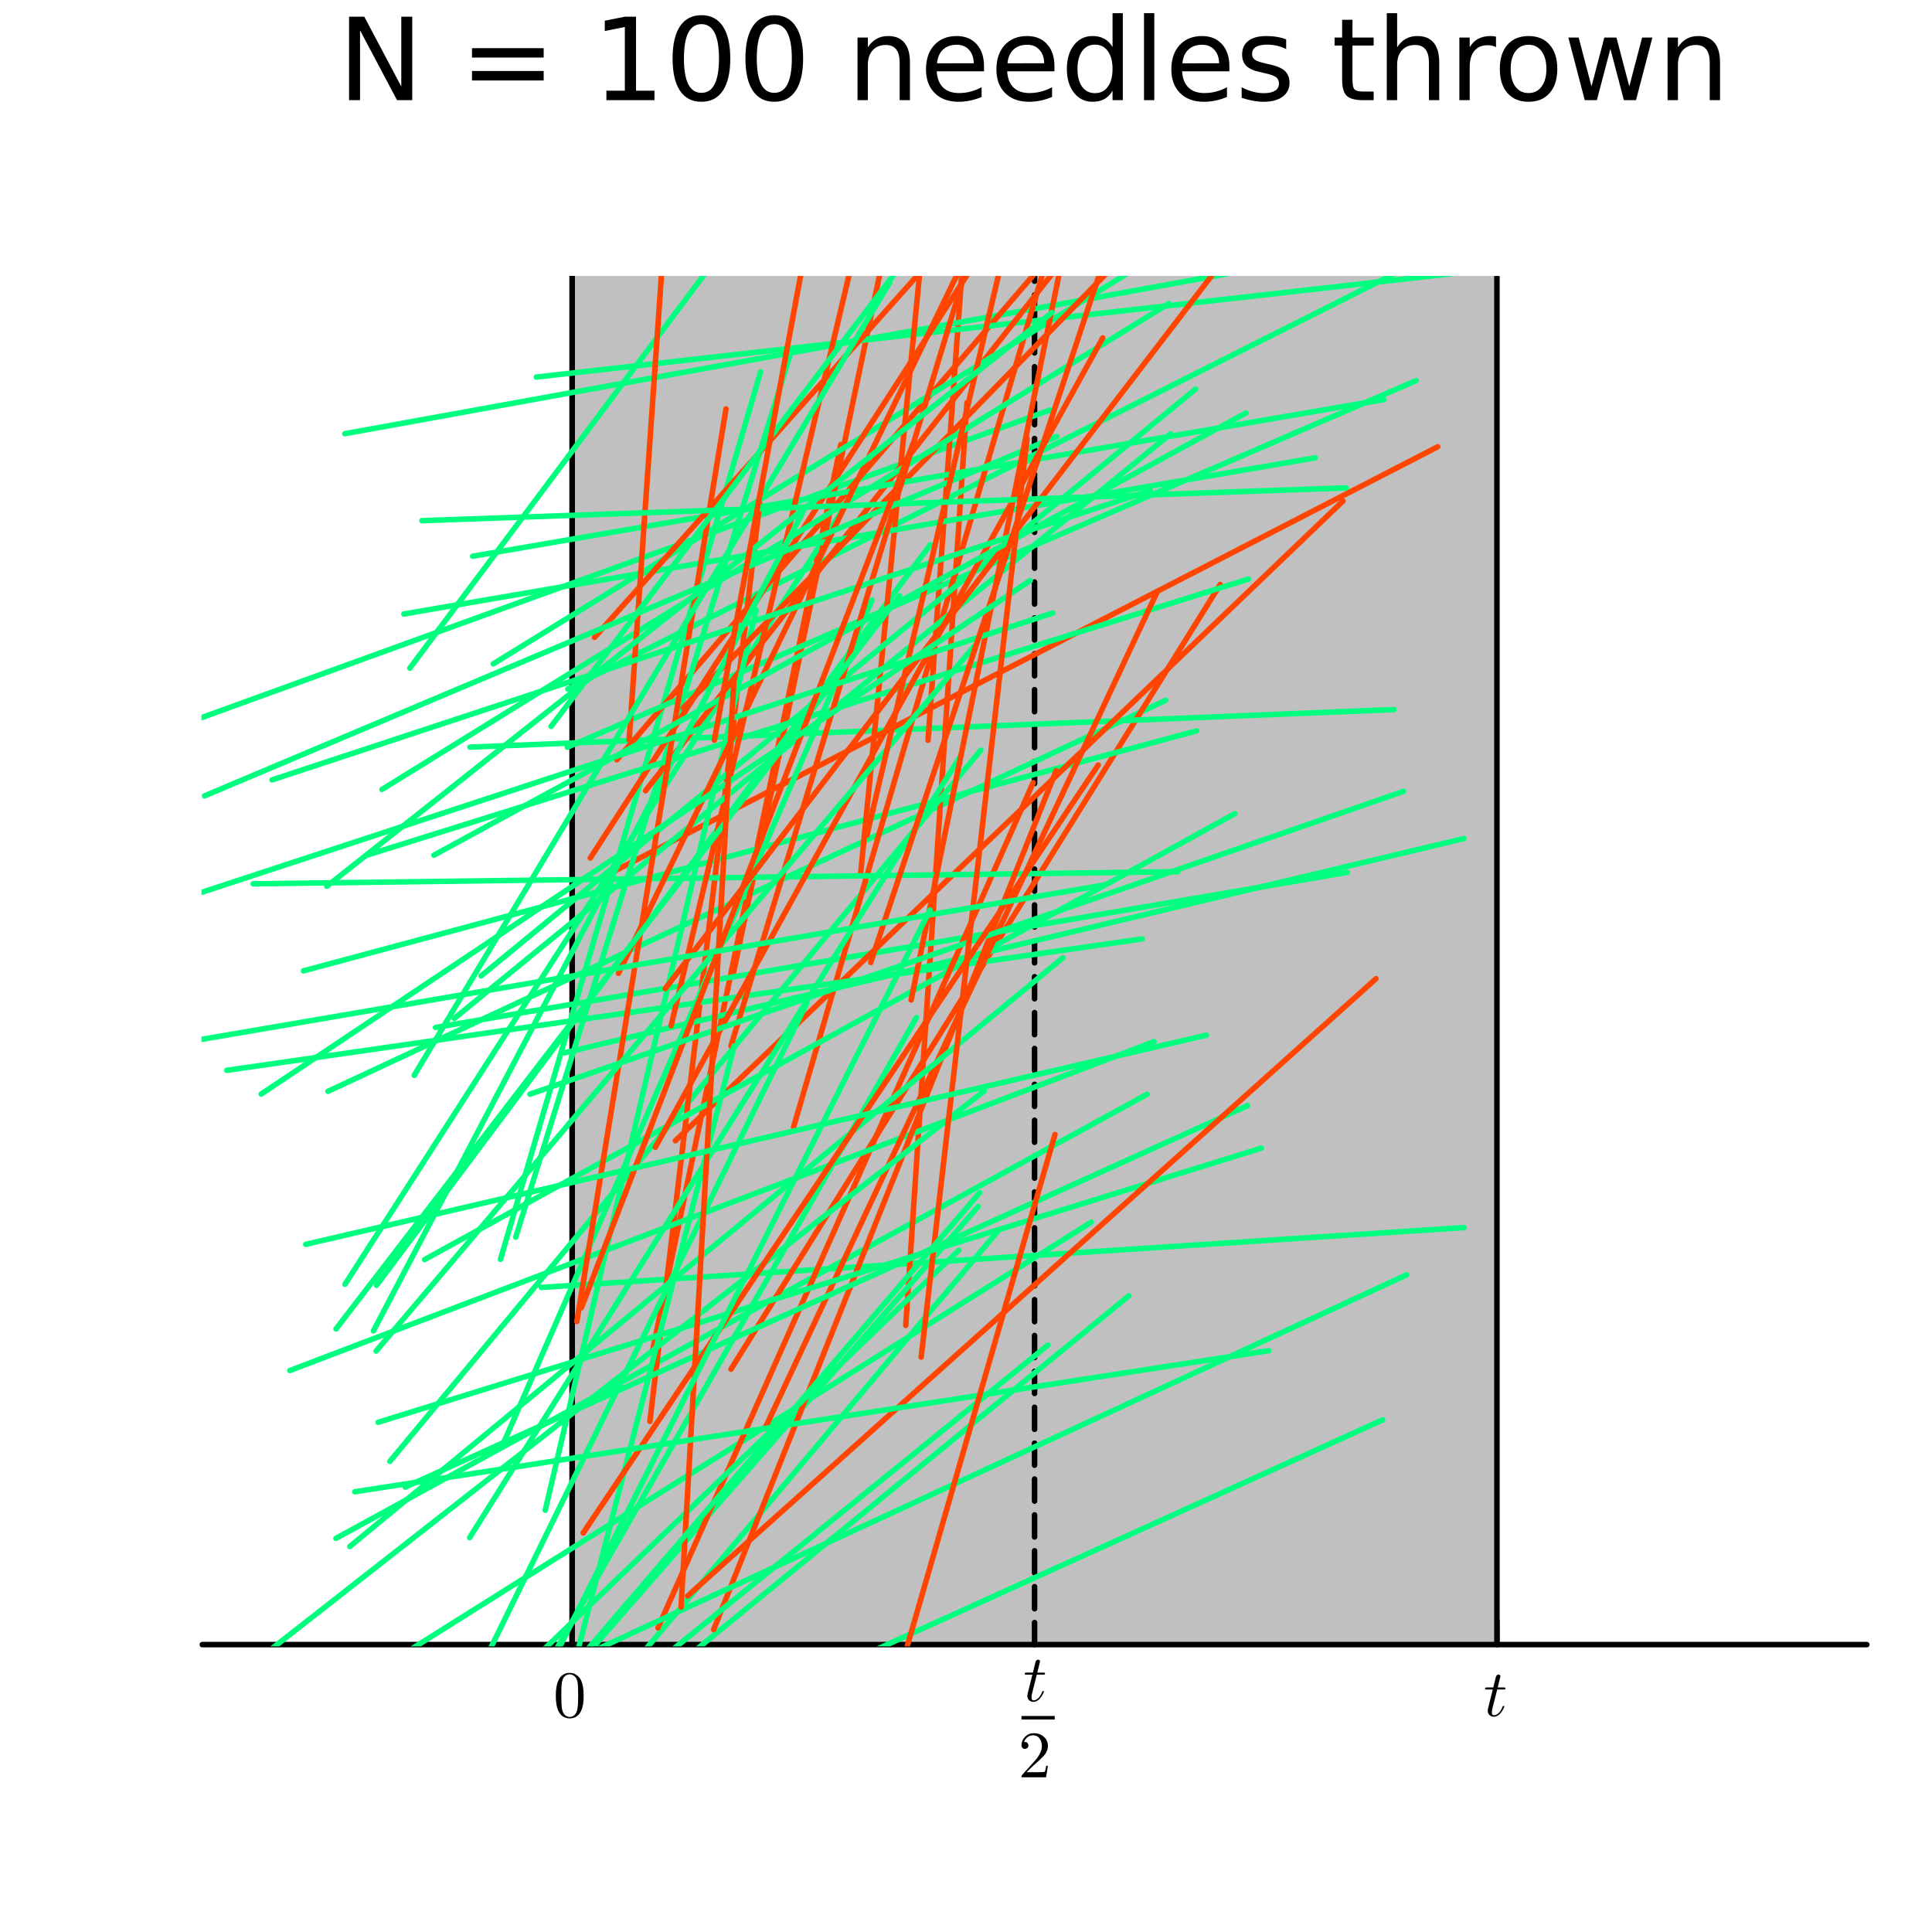 <?xml version="1.0" encoding="utf-8"?>
<svg xmlns="http://www.w3.org/2000/svg" xmlns:xlink="http://www.w3.org/1999/xlink" width="350" height="350" viewBox="0 0 1400 1400">
<rect x="0" y="0" width="1400" height="1400" fill="#333333" stroke="none"/>
<defs>
  <clipPath id="clip950">
    <rect x="0" y="0" width="1400" height="1400"/>
  </clipPath>
</defs>
<path clip-path="url(#clip950)" d="M0 1400 L1400 1400 L1400 0 L0 0  Z" fill="#ffffff" fill-rule="evenodd" fill-opacity="1"/>
<defs>
  <clipPath id="clip951">
    <rect x="280" y="140" width="981" height="981"/>
  </clipPath>
</defs>
<path clip-path="url(#clip950)" d="M146.598 1191.75 L1352.76 1191.75 L1352.76 200.017 L146.598 200.017  Z" fill="#ffffff" fill-rule="evenodd" fill-opacity="1"/>
<defs>
  <clipPath id="clip952">
    <rect x="146" y="200" width="1207" height="993"/>
  </clipPath>
</defs>
<polyline clip-path="url(#clip950)" style="stroke:#000000; stroke-linecap:round; stroke-linejoin:round; stroke-width:4; stroke-opacity:1; fill:none" points="146.598,1191.75 1352.76,1191.75 "/>
<polyline clip-path="url(#clip950)" style="stroke:#000000; stroke-linecap:round; stroke-linejoin:round; stroke-width:4; stroke-opacity:1; fill:none" points="414.633,1191.75 414.633,1174.46 "/>
<polyline clip-path="url(#clip950)" style="stroke:#000000; stroke-linecap:round; stroke-linejoin:round; stroke-width:4; stroke-opacity:1; fill:none" points="749.677,1191.75 749.677,1174.46 "/>
<polyline clip-path="url(#clip950)" style="stroke:#000000; stroke-linecap:round; stroke-linejoin:round; stroke-width:4; stroke-opacity:1; fill:none" points="1084.72,1191.75 1084.72,1174.46 "/>
<path clip-path="url(#clip950)" d="M402.757 1228.82 Q402.757 1221.77 404.537 1217.93 Q407.02 1212.21 412.875 1212.21 Q414.117 1212.21 415.405 1212.56 Q416.717 1212.89 418.356 1214.18 Q420.019 1215.47 421.026 1217.58 Q422.947 1221.65 422.947 1228.82 Q422.947 1235.82 421.167 1239.64 Q418.567 1245.22 412.829 1245.22 Q410.674 1245.22 408.472 1244.11 Q406.294 1243.01 404.912 1240.37 Q402.757 1236.41 402.757 1228.82 M406.739 1228.23 Q406.739 1235.47 407.254 1238.35 Q407.84 1241.47 409.432 1242.83 Q411.049 1244.16 412.829 1244.16 Q414.749 1244.16 416.342 1242.73 Q417.958 1241.28 418.45 1238.17 Q418.989 1235.1 418.965 1228.23 Q418.965 1221.56 418.497 1218.89 Q417.864 1215.77 416.178 1214.53 Q414.515 1213.27 412.829 1213.27 Q412.196 1213.27 411.517 1213.45 Q410.861 1213.64 409.901 1214.18 Q408.94 1214.72 408.191 1216.05 Q407.465 1217.39 407.114 1219.4 Q406.739 1222 406.739 1228.23 Z" fill="#000000" fill-rule="nonzero" fill-opacity="1" /><path clip-path="url(#clip950)" d="M757.259 1212.54 Q757.259 1213.2 756.955 1213.36 Q756.65 1213.51 755.807 1213.51 L751.31 1213.51 L747.75 1227.65 Q747.469 1228.89 747.469 1229.95 Q747.469 1231.12 747.82 1231.63 Q748.195 1232.15 748.968 1232.15 Q750.49 1232.15 752.13 1230.77 Q753.793 1229.39 755.198 1226.01 Q755.386 1225.57 755.479 1225.47 Q755.596 1225.36 755.901 1225.36 Q756.486 1225.36 756.486 1225.83 Q756.486 1225.99 756.159 1226.74 Q755.854 1227.49 755.175 1228.59 Q754.519 1229.69 753.652 1230.72 Q752.809 1231.75 751.521 1232.5 Q750.233 1233.23 748.851 1233.23 Q746.907 1233.23 745.665 1231.99 Q744.447 1230.74 744.447 1228.8 Q744.447 1228.17 744.939 1226.15 Q745.431 1224.12 748.101 1213.51 L743.862 1213.51 Q743.276 1213.51 743.042 1213.48 Q742.831 1213.46 742.667 1213.34 Q742.527 1213.2 742.527 1212.92 Q742.527 1212.47 742.714 1212.29 Q742.901 1212.08 743.136 1212.05 Q743.393 1212.01 743.979 1212.01 L748.476 1212.01 L750.35 1204.39 Q750.537 1203.64 751.006 1203.22 Q751.497 1202.78 751.779 1202.73 Q752.06 1202.66 752.27 1202.66 Q752.903 1202.66 753.278 1203.01 Q753.652 1203.34 753.652 1203.95 Q753.652 1204.28 751.685 1212.01 L755.901 1212.01 Q756.44 1212.01 756.65 1212.03 Q756.885 1212.05 757.072 1212.17 Q757.259 1212.29 757.259 1212.54 Z" fill="#000000" fill-rule="nonzero" fill-opacity="1" /><path clip-path="url(#clip950)" d="M740.193 1246.03 L764.281 1246.03 L764.281 1243.47 L740.193 1243.47  Z" fill="#000000" fill-rule="evenodd" fill-opacity="1"/>
<path clip-path="url(#clip950)" d="M740.193 1287.9 Q740.193 1287.04 740.264 1286.78 Q740.357 1286.52 740.732 1286.12 L749.937 1275.86 Q754.973 1270.2 754.973 1265.25 Q754.973 1262.04 753.286 1259.75 Q751.623 1257.45 748.555 1257.45 Q746.447 1257.45 744.667 1258.74 Q742.887 1260.03 742.067 1262.33 Q742.208 1262.28 742.7 1262.28 Q743.894 1262.28 744.55 1263.03 Q745.229 1263.78 745.229 1264.78 Q745.229 1266.07 744.386 1266.71 Q743.566 1267.31 742.746 1267.31 Q742.418 1267.31 741.973 1267.24 Q741.552 1267.17 740.873 1266.52 Q740.193 1265.84 740.193 1264.64 Q740.193 1261.29 742.723 1258.62 Q745.276 1255.95 749.164 1255.95 Q753.568 1255.95 756.449 1258.58 Q759.353 1261.18 759.353 1265.25 Q759.353 1266.68 758.908 1267.99 Q758.486 1269.28 757.901 1270.29 Q757.339 1271.3 755.793 1272.91 Q754.247 1274.53 753.005 1275.68 Q751.764 1276.82 748.977 1279.26 L743.894 1284.2 L752.537 1284.2 Q756.753 1284.2 757.081 1283.83 Q757.549 1283.15 758.135 1279.56 L759.353 1279.56 L757.994 1287.9 L740.193 1287.9 Z" fill="#000000" fill-rule="nonzero" fill-opacity="1" /><path clip-path="url(#clip950)" d="M1090.88 1223.33 Q1090.88 1223.98 1090.58 1224.15 Q1090.27 1224.29 1089.43 1224.29 L1084.93 1224.29 L1081.37 1238.43 Q1081.09 1239.67 1081.09 1240.73 Q1081.09 1241.9 1081.44 1242.41 Q1081.82 1242.93 1082.59 1242.93 Q1084.11 1242.93 1085.75 1241.55 Q1087.42 1240.17 1088.82 1236.79 Q1089.01 1236.35 1089.1 1236.25 Q1089.22 1236.14 1089.52 1236.14 Q1090.11 1236.14 1090.11 1236.61 Q1090.11 1236.77 1089.78 1237.52 Q1089.48 1238.27 1088.8 1239.37 Q1088.14 1240.47 1087.28 1241.5 Q1086.43 1242.53 1085.14 1243.28 Q1083.86 1244.01 1082.47 1244.01 Q1080.53 1244.01 1079.29 1242.77 Q1078.07 1241.52 1078.07 1239.58 Q1078.07 1238.95 1078.56 1236.93 Q1079.05 1234.9 1081.72 1224.29 L1077.49 1224.29 Q1076.9 1224.29 1076.67 1224.26 Q1076.45 1224.24 1076.29 1224.12 Q1076.15 1223.98 1076.15 1223.7 Q1076.15 1223.26 1076.34 1223.07 Q1076.52 1222.86 1076.76 1222.83 Q1077.02 1222.79 1077.6 1222.79 L1082.1 1222.79 L1083.97 1215.17 Q1084.16 1214.42 1084.63 1214 Q1085.12 1213.56 1085.4 1213.51 Q1085.68 1213.44 1085.89 1213.44 Q1086.53 1213.44 1086.9 1213.79 Q1087.28 1214.12 1087.28 1214.73 Q1087.28 1215.06 1085.31 1222.79 L1089.52 1222.79 Q1090.06 1222.79 1090.27 1222.81 Q1090.51 1222.83 1090.7 1222.95 Q1090.88 1223.07 1090.88 1223.33 Z" fill="#000000" fill-rule="nonzero" fill-opacity="1" /><path clip-path="url(#clip950)" d="M252.955 12.096 L263.974 12.096 L290.791 62.692 L290.791 12.096 L298.73 12.096 L298.73 72.576 L287.712 72.576 L260.895 21.98 L260.895 72.576 L252.955 72.576 L252.955 12.096 Z" fill="#000000" fill-rule="nonzero" fill-opacity="1" /><path clip-path="url(#clip950)" d="M342.035 34.903 L393.967 34.903 L393.967 41.708 L342.035 41.708 L342.035 34.903 M342.035 51.43 L393.967 51.43 L393.967 58.317 L342.035 58.317 L342.035 51.43 Z" fill="#000000" fill-rule="nonzero" fill-opacity="1" /><path clip-path="url(#clip950)" d="M439.418 65.689 L452.786 65.689 L452.786 19.55 L438.244 22.466 L438.244 15.013 L452.705 12.096 L460.888 12.096 L460.888 65.689 L474.256 65.689 L474.256 72.576 L439.418 72.576 L439.418 65.689 Z" fill="#000000" fill-rule="nonzero" fill-opacity="1" /><path clip-path="url(#clip950)" d="M508.284 17.484 Q501.964 17.484 498.764 23.722 Q495.604 29.92 495.604 42.397 Q495.604 54.833 498.764 61.071 Q501.964 67.269 508.284 67.269 Q514.644 67.269 517.803 61.071 Q521.004 54.833 521.004 42.397 Q521.004 29.92 517.803 23.722 Q514.644 17.484 508.284 17.484 M508.284 11.002 Q518.451 11.002 523.799 19.064 Q529.186 27.084 529.186 42.397 Q529.186 57.669 523.799 65.73 Q518.451 73.751 508.284 73.751 Q498.116 73.751 492.728 65.73 Q487.381 57.669 487.381 42.397 Q487.381 27.084 492.728 19.064 Q498.116 11.002 508.284 11.002 Z" fill="#000000" fill-rule="nonzero" fill-opacity="1" /><path clip-path="url(#clip950)" d="M561.067 17.484 Q554.748 17.484 551.547 23.722 Q548.388 29.92 548.388 42.397 Q548.388 54.833 551.547 61.071 Q554.748 67.269 561.067 67.269 Q567.427 67.269 570.587 61.071 Q573.787 54.833 573.787 42.397 Q573.787 29.92 570.587 23.722 Q567.427 17.484 561.067 17.484 M561.067 11.002 Q571.235 11.002 576.582 19.064 Q581.97 27.084 581.97 42.397 Q581.97 57.669 576.582 65.73 Q571.235 73.751 561.067 73.751 Q550.899 73.751 545.511 65.73 Q540.164 57.669 540.164 42.397 Q540.164 27.084 545.511 19.064 Q550.899 11.002 561.067 11.002 Z" fill="#000000" fill-rule="nonzero" fill-opacity="1" /><path clip-path="url(#clip950)" d="M659.382 45.192 L659.382 72.576 L651.929 72.576 L651.929 45.435 Q651.929 38.994 649.417 35.794 Q646.906 32.594 641.883 32.594 Q635.847 32.594 632.363 36.442 Q628.879 40.29 628.879 46.934 L628.879 72.576 L621.385 72.576 L621.385 27.206 L628.879 27.206 L628.879 34.254 Q631.553 30.163 635.158 28.138 Q638.804 26.112 643.543 26.112 Q651.362 26.112 655.372 30.973 Q659.382 35.794 659.382 45.192 Z" fill="#000000" fill-rule="nonzero" fill-opacity="1" /><path clip-path="url(#clip950)" d="M713.057 48.028 L713.057 51.673 L678.786 51.673 Q679.272 59.37 683.404 63.421 Q687.577 67.431 694.99 67.431 Q699.284 67.431 703.294 66.378 Q707.345 65.325 711.315 63.218 L711.315 70.267 Q707.305 71.968 703.092 72.86 Q698.879 73.751 694.544 73.751 Q683.688 73.751 677.328 67.431 Q671.009 61.112 671.009 50.337 Q671.009 39.197 677.004 32.675 Q683.04 26.112 693.248 26.112 Q702.403 26.112 707.71 32.026 Q713.057 37.9 713.057 48.028 M705.603 45.84 Q705.522 39.723 702.16 36.077 Q698.838 32.431 693.329 32.431 Q687.091 32.431 683.323 35.956 Q679.596 39.48 679.029 45.88 L705.603 45.84 Z" fill="#000000" fill-rule="nonzero" fill-opacity="1" /><path clip-path="url(#clip950)" d="M764.098 48.028 L764.098 51.673 L729.828 51.673 Q730.314 59.37 734.446 63.421 Q738.618 67.431 746.031 67.431 Q750.325 67.431 754.336 66.378 Q758.387 65.325 762.356 63.218 L762.356 70.267 Q758.346 71.968 754.133 72.86 Q749.92 73.751 745.586 73.751 Q734.729 73.751 728.369 67.431 Q722.05 61.112 722.05 50.337 Q722.05 39.197 728.045 32.675 Q734.081 26.112 744.289 26.112 Q753.444 26.112 758.751 32.026 Q764.098 37.9 764.098 48.028 M756.645 45.84 Q756.564 39.723 753.201 36.077 Q749.88 32.431 744.37 32.431 Q738.132 32.431 734.365 35.956 Q730.638 39.48 730.071 45.88 L756.645 45.84 Z" fill="#000000" fill-rule="nonzero" fill-opacity="1" /><path clip-path="url(#clip950)" d="M806.187 34.092 L806.187 9.544 L813.641 9.544 L813.641 72.576 L806.187 72.576 L806.187 65.77 Q803.838 69.821 800.232 71.806 Q796.668 73.751 791.644 73.751 Q783.421 73.751 778.236 67.188 Q773.091 60.626 773.091 49.931 Q773.091 39.237 778.236 32.675 Q783.421 26.112 791.644 26.112 Q796.668 26.112 800.232 28.097 Q803.838 30.041 806.187 34.092 M780.788 49.931 Q780.788 58.155 784.15 62.854 Q787.553 67.512 793.467 67.512 Q799.382 67.512 802.784 62.854 Q806.187 58.155 806.187 49.931 Q806.187 41.708 802.784 37.05 Q799.382 32.35 793.467 32.35 Q787.553 32.35 784.15 37.05 Q780.788 41.708 780.788 49.931 Z" fill="#000000" fill-rule="nonzero" fill-opacity="1" /><path clip-path="url(#clip950)" d="M828.994 9.544 L836.447 9.544 L836.447 72.576 L828.994 72.576 L828.994 9.544 Z" fill="#000000" fill-rule="nonzero" fill-opacity="1" /><path clip-path="url(#clip950)" d="M890.851 48.028 L890.851 51.673 L856.58 51.673 Q857.067 59.37 861.198 63.421 Q865.371 67.431 872.784 67.431 Q877.078 67.431 881.088 66.378 Q885.139 65.325 889.109 63.218 L889.109 70.267 Q885.099 71.968 880.886 72.86 Q876.673 73.751 872.338 73.751 Q861.482 73.751 855.122 67.431 Q848.803 61.112 848.803 50.337 Q848.803 39.197 854.798 32.675 Q860.834 26.112 871.042 26.112 Q880.197 26.112 885.504 32.026 Q890.851 37.9 890.851 48.028 M883.397 45.84 Q883.316 39.723 879.954 36.077 Q876.632 32.431 871.123 32.431 Q864.885 32.431 861.117 35.956 Q857.391 39.48 856.823 45.88 L883.397 45.84 Z" fill="#000000" fill-rule="nonzero" fill-opacity="1" /><path clip-path="url(#clip950)" d="M932.008 28.543 L932.008 35.591 Q928.849 33.971 925.446 33.161 Q922.043 32.35 918.397 32.35 Q912.847 32.35 910.052 34.052 Q907.298 35.753 907.298 39.156 Q907.298 41.749 909.283 43.248 Q911.268 44.706 917.263 46.043 L919.815 46.61 Q927.755 48.311 931.077 51.43 Q934.439 54.509 934.439 60.059 Q934.439 66.378 929.416 70.064 Q924.433 73.751 915.683 73.751 Q912.037 73.751 908.067 73.022 Q904.138 72.333 899.763 70.915 L899.763 63.218 Q903.895 65.365 907.905 66.459 Q911.916 67.512 915.845 67.512 Q921.111 67.512 923.947 65.73 Q926.783 63.907 926.783 60.626 Q926.783 57.588 924.717 55.967 Q922.691 54.347 915.764 52.848 L913.172 52.24 Q906.245 50.782 903.166 47.785 Q900.087 44.746 900.087 39.48 Q900.087 33.08 904.624 29.596 Q909.161 26.112 917.506 26.112 Q921.638 26.112 925.284 26.72 Q928.93 27.327 932.008 28.543 Z" fill="#000000" fill-rule="nonzero" fill-opacity="1" /><path clip-path="url(#clip950)" d="M980.052 14.324 L980.052 27.206 L995.405 27.206 L995.405 32.999 L980.052 32.999 L980.052 57.628 Q980.052 63.178 981.551 64.758 Q983.09 66.338 987.749 66.338 L995.405 66.338 L995.405 72.576 L987.749 72.576 Q979.12 72.576 975.839 69.376 Q972.558 66.135 972.558 57.628 L972.558 32.999 L967.089 32.999 L967.089 27.206 L972.558 27.206 L972.558 14.324 L980.052 14.324 Z" fill="#000000" fill-rule="nonzero" fill-opacity="1" /><path clip-path="url(#clip950)" d="M1042.92 45.192 L1042.92 72.576 L1035.47 72.576 L1035.47 45.435 Q1035.47 38.994 1032.96 35.794 Q1030.45 32.594 1025.42 32.594 Q1019.39 32.594 1015.9 36.442 Q1012.42 40.29 1012.42 46.934 L1012.42 72.576 L1004.92 72.576 L1004.92 9.544 L1012.42 9.544 L1012.42 34.254 Q1015.09 30.163 1018.7 28.138 Q1022.34 26.112 1027.08 26.112 Q1034.9 26.112 1038.91 30.973 Q1042.92 35.794 1042.92 45.192 Z" fill="#000000" fill-rule="nonzero" fill-opacity="1" /><path clip-path="url(#clip950)" d="M1084.08 34.173 Q1082.82 33.444 1081.32 33.12 Q1079.87 32.756 1078.08 32.756 Q1071.76 32.756 1068.36 36.888 Q1065 40.979 1065 48.676 L1065 72.576 L1057.51 72.576 L1057.51 27.206 L1065 27.206 L1065 34.254 Q1067.35 30.122 1071.12 28.138 Q1074.88 26.112 1080.27 26.112 Q1081.04 26.112 1081.97 26.234 Q1082.9 26.315 1084.04 26.517 L1084.08 34.173 Z" fill="#000000" fill-rule="nonzero" fill-opacity="1" /><path clip-path="url(#clip950)" d="M1107.66 32.431 Q1101.66 32.431 1098.18 37.131 Q1094.69 41.789 1094.69 49.931 Q1094.69 58.074 1098.14 62.773 Q1101.62 67.431 1107.66 67.431 Q1113.61 67.431 1117.09 62.732 Q1120.58 58.033 1120.58 49.931 Q1120.58 41.87 1117.09 37.171 Q1113.61 32.431 1107.66 32.431 M1107.66 26.112 Q1117.38 26.112 1122.93 32.431 Q1128.48 38.751 1128.48 49.931 Q1128.48 61.071 1122.93 67.431 Q1117.38 73.751 1107.66 73.751 Q1097.89 73.751 1092.34 67.431 Q1086.83 61.071 1086.83 49.931 Q1086.83 38.751 1092.34 32.431 Q1097.89 26.112 1107.66 26.112 Z" fill="#000000" fill-rule="nonzero" fill-opacity="1" /><path clip-path="url(#clip950)" d="M1136.5 27.206 L1143.95 27.206 L1153.27 62.611 L1162.55 27.206 L1171.34 27.206 L1180.65 62.611 L1189.93 27.206 L1197.38 27.206 L1185.51 72.576 L1176.72 72.576 L1166.96 35.389 L1157.16 72.576 L1148.37 72.576 L1136.5 27.206 Z" fill="#000000" fill-rule="nonzero" fill-opacity="1" /><path clip-path="url(#clip950)" d="M1246.4 45.192 L1246.4 72.576 L1238.95 72.576 L1238.95 45.435 Q1238.95 38.994 1236.43 35.794 Q1233.92 32.594 1228.9 32.594 Q1222.86 32.594 1219.38 36.442 Q1215.9 40.29 1215.9 46.934 L1215.9 72.576 L1208.4 72.576 L1208.4 27.206 L1215.9 27.206 L1215.9 34.254 Q1218.57 30.163 1222.17 28.138 Q1225.82 26.112 1230.56 26.112 Q1238.38 26.112 1242.39 30.973 Q1246.4 35.794 1246.4 45.192 Z" fill="#000000" fill-rule="nonzero" fill-opacity="1" /><path clip-path="url(#clip952)" d="M414.633 1191.75 L414.633 186.616 L1084.72 186.616 L1084.72 1191.75 L414.633 1191.75  Z" fill="#c0c0c0" fill-rule="evenodd" fill-opacity="1"/>
<polyline clip-path="url(#clip952)" style="stroke:#000000; stroke-linecap:round; stroke-linejoin:round; stroke-width:4; stroke-opacity:1; fill:none" points="414.633,1191.75 414.633,186.616 1084.72,186.616 1084.72,1191.75 414.633,1191.75 "/>
<polyline clip-path="url(#clip952)" style="stroke:#000000; stroke-linecap:round; stroke-linejoin:round; stroke-width:4; stroke-opacity:1; fill:none" points="414.633,1191.75 414.633,186.616 "/>
<polyline clip-path="url(#clip952)" style="stroke:#000000; stroke-linecap:round; stroke-linejoin:round; stroke-width:4; stroke-opacity:1; fill:none" stroke-dasharray="16, 10" points="749.677,1191.75 749.677,186.616 "/>
<polyline clip-path="url(#clip952)" style="stroke:#00ff7f; stroke-linecap:round; stroke-linejoin:round; stroke-width:4; stroke-opacity:1; fill:none" points="243.438,1114.76 831.199,792.958 "/>
<polyline clip-path="url(#clip952)" style="stroke:#00ff7f; stroke-linecap:round; stroke-linejoin:round; stroke-width:4; stroke-opacity:1; fill:none" points="223.229,1242 790.704,885.641 "/>
<polyline clip-path="url(#clip952)" style="stroke:#ff4500; stroke-linecap:round; stroke-linejoin:round; stroke-width:4; stroke-opacity:1; fill:none" points="472.996,978.159 609.287,322.079 "/>
<polyline clip-path="url(#clip952)" style="stroke:#00ff7f; stroke-linecap:round; stroke-linejoin:round; stroke-width:4; stroke-opacity:1; fill:none" points="250.003,930.64 612.203,366.877 "/>
<polyline clip-path="url(#clip952)" style="stroke:#00ff7f; stroke-linecap:round; stroke-linejoin:round; stroke-width:4; stroke-opacity:1; fill:none" points="237.646,790.818 844.854,507.417 "/>
<polyline clip-path="url(#clip952)" style="stroke:#00ff7f; stroke-linecap:round; stroke-linejoin:round; stroke-width:4; stroke-opacity:1; fill:none" points="392.148,932.913 1060.83,889.558 "/>
<polyline clip-path="url(#clip952)" style="stroke:#ff4500; stroke-linecap:round; stroke-linejoin:round; stroke-width:4; stroke-opacity:1; fill:none" points="529.709,992.159 884.22,423.529 "/>
<polyline clip-path="url(#clip952)" style="stroke:#00ff7f; stroke-linecap:round; stroke-linejoin:round; stroke-width:4; stroke-opacity:1; fill:none" points="131.122,525.439 761.088,297.055 "/>
<polyline clip-path="url(#clip952)" style="stroke:#00ff7f; stroke-linecap:round; stroke-linejoin:round; stroke-width:4; stroke-opacity:1; fill:none" points="340.565,541.402 1010.1,514.186 "/>
<polyline clip-path="url(#clip952)" style="stroke:#ff4500; stroke-linecap:round; stroke-linejoin:round; stroke-width:4; stroke-opacity:1; fill:none" points="656.343,960.413 700.698,291.795 "/>
<polyline clip-path="url(#clip952)" style="stroke:#00ff7f; stroke-linecap:round; stroke-linejoin:round; stroke-width:4; stroke-opacity:1; fill:none" points="296.981,484.153 698.356,-52.424 "/>
<polyline clip-path="url(#clip952)" style="stroke:#ff4500; stroke-linecap:round; stroke-linejoin:round; stroke-width:4; stroke-opacity:1; fill:none" points="672.487,536.455 720.88,-131.883 "/>
<polyline clip-path="url(#clip952)" style="stroke:#ff4500; stroke-linecap:round; stroke-linejoin:round; stroke-width:4; stroke-opacity:1; fill:none" points="531.654,704.15 668.992,48.288 "/>
<polyline clip-path="url(#clip952)" style="stroke:#00ff7f; stroke-linecap:round; stroke-linejoin:round; stroke-width:4; stroke-opacity:1; fill:none" points="411.484,499.289 1010.25,198.462 "/>
<polyline clip-path="url(#clip952)" style="stroke:#00ff7f; stroke-linecap:round; stroke-linejoin:round; stroke-width:4; stroke-opacity:1; fill:none" points="292.258,1403.61 723.964,891.124 "/>
<polyline clip-path="url(#clip952)" style="stroke:#00ff7f; stroke-linecap:round; stroke-linejoin:round; stroke-width:4; stroke-opacity:1; fill:none" points="315.598,744.539 976.197,632.175 "/>
<polyline clip-path="url(#clip952)" style="stroke:#ff4500; stroke-linecap:round; stroke-linejoin:round; stroke-width:4; stroke-opacity:1; fill:none" points="446.223,630.743 1041.85,323.74 "/>
<polyline clip-path="url(#clip952)" style="stroke:#00ff7f; stroke-linecap:round; stroke-linejoin:round; stroke-width:4; stroke-opacity:1; fill:none" points="219.925,703.516 867.055,529.617 "/>
<polyline clip-path="url(#clip952)" style="stroke:#00ff7f; stroke-linecap:round; stroke-linejoin:round; stroke-width:4; stroke-opacity:1; fill:none" points="362.671,912.56 551.123,269.518 "/>
<polyline clip-path="url(#clip952)" style="stroke:#00ff7f; stroke-linecap:round; stroke-linejoin:round; stroke-width:4; stroke-opacity:1; fill:none" points="272.847,931.383 674.112,394.724 "/>
<polyline clip-path="url(#clip952)" style="stroke:#ff4500; stroke-linecap:round; stroke-linejoin:round; stroke-width:4; stroke-opacity:1; fill:none" points="489.392,826.622 973.219,363.019 "/>
<polyline clip-path="url(#clip952)" style="stroke:#00ff7f; stroke-linecap:round; stroke-linejoin:round; stroke-width:4; stroke-opacity:1; fill:none" points="299.368,1363.2 818.067,938.972 "/>
<polyline clip-path="url(#clip952)" style="stroke:#00ff7f; stroke-linecap:round; stroke-linejoin:round; stroke-width:4; stroke-opacity:1; fill:none" points="267.925,1378.97 708.783,874.328 "/>
<polyline clip-path="url(#clip952)" style="stroke:#00ff7f; stroke-linecap:round; stroke-linejoin:round; stroke-width:4; stroke-opacity:1; fill:none" points="282.503,1058.97 710.756,543.591 "/>
<polyline clip-path="url(#clip952)" style="stroke:#ff4500; stroke-linecap:round; stroke-linejoin:round; stroke-width:4; stroke-opacity:1; fill:none" points="470.922,1030.03 550.533,364.693 "/>
<polyline clip-path="url(#clip952)" style="stroke:#00ff7f; stroke-linecap:round; stroke-linejoin:round; stroke-width:4; stroke-opacity:1; fill:none" points="249.911,314.265 909.262,194.789 "/>
<polyline clip-path="url(#clip952)" style="stroke:#ff4500; stroke-linecap:round; stroke-linejoin:round; stroke-width:4; stroke-opacity:1; fill:none" points="447.007,550.617 883.725,42.39 "/>
<polyline clip-path="url(#clip952)" style="stroke:#00ff7f; stroke-linecap:round; stroke-linejoin:round; stroke-width:4; stroke-opacity:1; fill:none" points="363.471,1048.86 631.867,434.874 "/>
<polyline clip-path="url(#clip952)" style="stroke:#00ff7f; stroke-linecap:round; stroke-linejoin:round; stroke-width:4; stroke-opacity:1; fill:none" points="388.649,273.243 1054.5,198.014 "/>
<polyline clip-path="url(#clip952)" style="stroke:#00ff7f; stroke-linecap:round; stroke-linejoin:round; stroke-width:4; stroke-opacity:1; fill:none" points="373.713,896.476 572.712,256.619 "/>
<polyline clip-path="url(#clip952)" style="stroke:#00ff7f; stroke-linecap:round; stroke-linejoin:round; stroke-width:4; stroke-opacity:1; fill:none" points="411.104,541.471 1026.27,275.782 "/>
<polyline clip-path="url(#clip952)" style="stroke:#ff4500; stroke-linecap:round; stroke-linejoin:round; stroke-width:4; stroke-opacity:1; fill:none" points="575.023,816.798 762.719,173.535 "/>
<polyline clip-path="url(#clip952)" style="stroke:#00ff7f; stroke-linecap:round; stroke-linejoin:round; stroke-width:4; stroke-opacity:1; fill:none" points="408.876,762.952 1060.72,607.655 "/>
<polyline clip-path="url(#clip952)" style="stroke:#00ff7f; stroke-linecap:round; stroke-linejoin:round; stroke-width:4; stroke-opacity:1; fill:none" points="164.353,775.596 827.639,680.364 "/>
<polyline clip-path="url(#clip952)" style="stroke:#ff4500; stroke-linecap:round; stroke-linejoin:round; stroke-width:4; stroke-opacity:1; fill:none" points="467.799,572.995 882.065,46.307 "/>
<polyline clip-path="url(#clip952)" style="stroke:#00ff7f; stroke-linecap:round; stroke-linejoin:round; stroke-width:4; stroke-opacity:1; fill:none" points="357.438,481.042 928.04,129.714 "/>
<polyline clip-path="url(#clip952)" style="stroke:#ff4500; stroke-linecap:round; stroke-linejoin:round; stroke-width:4; stroke-opacity:1; fill:none" points="623.638,633.126 689.241,-33.742 "/>
<polyline clip-path="url(#clip952)" style="stroke:#00ff7f; stroke-linecap:round; stroke-linejoin:round; stroke-width:4; stroke-opacity:1; fill:none" points="348.592,707.195 866.416,281.901 "/>
<polyline clip-path="url(#clip952)" style="stroke:#00ff7f; stroke-linecap:round; stroke-linejoin:round; stroke-width:4; stroke-opacity:1; fill:none" points="395.11,1094.32 547.971,441.905 "/>
<polyline clip-path="url(#clip952)" style="stroke:#00ff7f; stroke-linecap:round; stroke-linejoin:round; stroke-width:4; stroke-opacity:1; fill:none" points="307.703,912.739 894.756,589.651 "/>
<polyline clip-path="url(#clip952)" style="stroke:#00ff7f; stroke-linecap:round; stroke-linejoin:round; stroke-width:4; stroke-opacity:1; fill:none" points="292.629,444.917 953.089,331.74 "/>
<polyline clip-path="url(#clip952)" style="stroke:#ff4500; stroke-linecap:round; stroke-linejoin:round; stroke-width:4; stroke-opacity:1; fill:none" points="427.74,621.764 791.465,58.985 "/>
<polyline clip-path="url(#clip952)" style="stroke:#00ff7f; stroke-linecap:round; stroke-linejoin:round; stroke-width:4; stroke-opacity:1; fill:none" points="340.315,1114.22 696.723,546.776 "/>
<polyline clip-path="url(#clip952)" style="stroke:#ff4500; stroke-linecap:round; stroke-linejoin:round; stroke-width:4; stroke-opacity:1; fill:none" points="476.795,1179.61 748.659,567.151 "/>
<polyline clip-path="url(#clip952)" style="stroke:#ff4500; stroke-linecap:round; stroke-linejoin:round; stroke-width:4; stroke-opacity:1; fill:none" points="495.037,513.087 962.537,33.024 "/>
<polyline clip-path="url(#clip952)" style="stroke:#00ff7f; stroke-linecap:round; stroke-linejoin:round; stroke-width:4; stroke-opacity:1; fill:none" points="265.158,619.918 904.611,419.626 "/>
<polyline clip-path="url(#clip952)" style="stroke:#00ff7f; stroke-linecap:round; stroke-linejoin:round; stroke-width:4; stroke-opacity:1; fill:none" points="342.498,403.069 1002.89,289.51 "/>
<polyline clip-path="url(#clip952)" style="stroke:#00ff7f; stroke-linecap:round; stroke-linejoin:round; stroke-width:4; stroke-opacity:1; fill:none" points="276.787,572.053 846.925,219.973 "/>
<polyline clip-path="url(#clip952)" style="stroke:#00ff7f; stroke-linecap:round; stroke-linejoin:round; stroke-width:4; stroke-opacity:1; fill:none" points="183.426,640.448 853.456,631.679 "/>
<polyline clip-path="url(#clip952)" style="stroke:#ff4500; stroke-linecap:round; stroke-linejoin:round; stroke-width:4; stroke-opacity:1; fill:none" points="486.308,743.272 640.872,91.254 "/>
<polyline clip-path="url(#clip952)" style="stroke:#00ff7f; stroke-linecap:round; stroke-linejoin:round; stroke-width:4; stroke-opacity:1; fill:none" points="270.61,964.412 581.822,370.977 "/>
<polyline clip-path="url(#clip952)" style="stroke:#00ff7f; stroke-linecap:round; stroke-linejoin:round; stroke-width:4; stroke-opacity:1; fill:none" points="210.055,993.127 836.316,754.77 "/>
<polyline clip-path="url(#clip952)" style="stroke:#ff4500; stroke-linecap:round; stroke-linejoin:round; stroke-width:4; stroke-opacity:1; fill:none" points="430.847,461.856 876.921,-38.179 "/>
<polyline clip-path="url(#clip952)" style="stroke:#ff4500; stroke-linecap:round; stroke-linejoin:round; stroke-width:4; stroke-opacity:1; fill:none" points="455.904,536.116 502.367,-132.359 "/>
<polyline clip-path="url(#clip952)" style="stroke:#00ff7f; stroke-linecap:round; stroke-linejoin:round; stroke-width:4; stroke-opacity:1; fill:none" points="329.173,737.998 848.324,314.324 "/>
<polyline clip-path="url(#clip952)" style="stroke:#ff4500; stroke-linecap:round; stroke-linejoin:round; stroke-width:4; stroke-opacity:1; fill:none" points="517.122,1180.92 765.317,558.487 "/>
<polyline clip-path="url(#clip952)" style="stroke:#00ff7f; stroke-linecap:round; stroke-linejoin:round; stroke-width:4; stroke-opacity:1; fill:none" points="211.913,1370.48 694.867,905.966 "/>
<polyline clip-path="url(#clip952)" style="stroke:#ff4500; stroke-linecap:round; stroke-linejoin:round; stroke-width:4; stroke-opacity:1; fill:none" points="529.695,757.941 723.879,116.606 "/>
<polyline clip-path="url(#clip952)" style="stroke:#ff4500; stroke-linecap:round; stroke-linejoin:round; stroke-width:4; stroke-opacity:1; fill:none" points="554.221,1035.34 838.642,428.606 "/>
<polyline clip-path="url(#clip952)" style="stroke:#ff4500; stroke-linecap:round; stroke-linejoin:round; stroke-width:4; stroke-opacity:1; fill:none" points="448.178,705.34 740.398,102.327 "/>
<polyline clip-path="url(#clip952)" style="stroke:#ff4500; stroke-linecap:round; stroke-linejoin:round; stroke-width:4; stroke-opacity:1; fill:none" points="418.022,957.617 526.064,296.297 "/>
<polyline clip-path="url(#clip952)" style="stroke:#ff4500; stroke-linecap:round; stroke-linejoin:round; stroke-width:4; stroke-opacity:1; fill:none" points="482.087,716.388 889.712,184.544 "/>
<polyline clip-path="url(#clip952)" style="stroke:#00ff7f; stroke-linecap:round; stroke-linejoin:round; stroke-width:4; stroke-opacity:1; fill:none" points="185.589,1203.62 713.208,790.545 "/>
<polyline clip-path="url(#clip952)" style="stroke:#00ff7f; stroke-linecap:round; stroke-linejoin:round; stroke-width:4; stroke-opacity:1; fill:none" points="148.215,576.7 765.66,316.358 "/>
<polyline clip-path="url(#clip952)" style="stroke:#00ff7f; stroke-linecap:round; stroke-linejoin:round; stroke-width:4; stroke-opacity:1; fill:none" points="253.473,1120.69 770.216,694.085 "/>
<polyline clip-path="url(#clip952)" style="stroke:#00ff7f; stroke-linecap:round; stroke-linejoin:round; stroke-width:4; stroke-opacity:1; fill:none" points="243.495,962.99 651.854,431.708 "/>
<polyline clip-path="url(#clip952)" style="stroke:#ff4500; stroke-linecap:round; stroke-linejoin:round; stroke-width:4; stroke-opacity:1; fill:none" points="474.911,831.32 799.072,244.858 "/>
<polyline clip-path="url(#clip952)" style="stroke:#ff4500; stroke-linecap:round; stroke-linejoin:round; stroke-width:4; stroke-opacity:1; fill:none" points="660.247,724.624 794.101,68.041 "/>
<polyline clip-path="url(#clip952)" style="stroke:#00ff7f; stroke-linecap:round; stroke-linejoin:round; stroke-width:4; stroke-opacity:1; fill:none" points="300.161,779.221 644.827,204.571 "/>
<polyline clip-path="url(#clip952)" style="stroke:#00ff7f; stroke-linecap:round; stroke-linejoin:round; stroke-width:4; stroke-opacity:1; fill:none" points="197.146,565.134 833.558,355.379 "/>
<polyline clip-path="url(#clip952)" style="stroke:#00ff7f; stroke-linecap:round; stroke-linejoin:round; stroke-width:4; stroke-opacity:1; fill:none" points="272.539,979.041 706.099,468.118 "/>
<polyline clip-path="url(#clip952)" style="stroke:#00ff7f; stroke-linecap:round; stroke-linejoin:round; stroke-width:4; stroke-opacity:1; fill:none" points="399.381,526.334 804.385,-7.509 "/>
<polyline clip-path="url(#clip952)" style="stroke:#00ff7f; stroke-linecap:round; stroke-linejoin:round; stroke-width:4; stroke-opacity:1; fill:none" points="332.203,1319.58 664,737.407 "/>
<polyline clip-path="url(#clip952)" style="stroke:#ff4500; stroke-linecap:round; stroke-linejoin:round; stroke-width:4; stroke-opacity:1; fill:none" points="628.256,605.08 781.458,-47.259 "/>
<polyline clip-path="url(#clip952)" style="stroke:#00ff7f; stroke-linecap:round; stroke-linejoin:round; stroke-width:4; stroke-opacity:1; fill:none" points="293.647,1077.61 904.061,801.18 "/>
<polyline clip-path="url(#clip952)" style="stroke:#00ff7f; stroke-linecap:round; stroke-linejoin:round; stroke-width:4; stroke-opacity:1; fill:none" points="305.751,377.299 975.417,353.525 "/>
<polyline clip-path="url(#clip952)" style="stroke:#00ff7f; stroke-linecap:round; stroke-linejoin:round; stroke-width:4; stroke-opacity:1; fill:none" points="364.305,1406.59 532.056,757.841 "/>
<polyline clip-path="url(#clip952)" style="stroke:#00ff7f; stroke-linecap:round; stroke-linejoin:round; stroke-width:4; stroke-opacity:1; fill:none" points="239.084,1396.94 759.375,974.664 "/>
<polyline clip-path="url(#clip952)" style="stroke:#00ff7f; stroke-linecap:round; stroke-linejoin:round; stroke-width:4; stroke-opacity:1; fill:none" points="411.04,1205.1 1019.23,923.816 "/>
<polyline clip-path="url(#clip952)" style="stroke:#00ff7f; stroke-linecap:round; stroke-linejoin:round; stroke-width:4; stroke-opacity:1; fill:none" points="314.392,619.71 902.876,299.235 "/>
<polyline clip-path="url(#clip952)" style="stroke:#ff4500; stroke-linecap:round; stroke-linejoin:round; stroke-width:4; stroke-opacity:1; fill:none" points="421.269,947.686 661.401,322.103 "/>
<polyline clip-path="url(#clip952)" style="stroke:#00ff7f; stroke-linecap:round; stroke-linejoin:round; stroke-width:4; stroke-opacity:1; fill:none" points="391.693,1305.66 1001.95,1028.89 "/>
<polyline clip-path="url(#clip952)" style="stroke:#00ff7f; stroke-linecap:round; stroke-linejoin:round; stroke-width:4; stroke-opacity:1; fill:none" points="126.245,653.143 762.919,444.186 "/>
<polyline clip-path="url(#clip952)" style="stroke:#ff4500; stroke-linecap:round; stroke-linejoin:round; stroke-width:4; stroke-opacity:1; fill:none" points="630.984,697.45 842.247,61.537 "/>
<polyline clip-path="url(#clip952)" style="stroke:#00ff7f; stroke-linecap:round; stroke-linejoin:round; stroke-width:4; stroke-opacity:1; fill:none" points="189.256,792.797 746.525,420.682 "/>
<polyline clip-path="url(#clip952)" style="stroke:#00ff7f; stroke-linecap:round; stroke-linejoin:round; stroke-width:4; stroke-opacity:1; fill:none" points="384.01,792.882 1017.13,573.393 "/>
<polyline clip-path="url(#clip952)" style="stroke:#ff4500; stroke-linecap:round; stroke-linejoin:round; stroke-width:4; stroke-opacity:1; fill:none" points="667.519,983.415 744.23,317.733 "/>
<polyline clip-path="url(#clip952)" style="stroke:#00ff7f; stroke-linecap:round; stroke-linejoin:round; stroke-width:4; stroke-opacity:1; fill:none" points="274.004,1030.65 913.965,831.981 "/>
<polyline clip-path="url(#clip952)" style="stroke:#ff4500; stroke-linecap:round; stroke-linejoin:round; stroke-width:4; stroke-opacity:1; fill:none" points="498.223,1156.55 997.123,709.211 "/>
<polyline clip-path="url(#clip952)" style="stroke:#00ff7f; stroke-linecap:round; stroke-linejoin:round; stroke-width:4; stroke-opacity:1; fill:none" points="289.572,1328.86 584.479,727.154 "/>
<polyline clip-path="url(#clip952)" style="stroke:#ff4500; stroke-linecap:round; stroke-linejoin:round; stroke-width:4; stroke-opacity:1; fill:none" points="493.52,1164.58 531.668,495.579 "/>
<polyline clip-path="url(#clip952)" style="stroke:#ff4500; stroke-linecap:round; stroke-linejoin:round; stroke-width:4; stroke-opacity:1; fill:none" points="422.594,1110.85 795.823,554.328 "/>
<polyline clip-path="url(#clip952)" style="stroke:#00ff7f; stroke-linecap:round; stroke-linejoin:round; stroke-width:4; stroke-opacity:1; fill:none" points="140.063,754.191 800.557,641.208 "/>
<polyline clip-path="url(#clip952)" style="stroke:#00ff7f; stroke-linecap:round; stroke-linejoin:round; stroke-width:4; stroke-opacity:1; fill:none" points="273.317,1372.66 709.887,864.309 "/>
<polyline clip-path="url(#clip952)" style="stroke:#00ff7f; stroke-linecap:round; stroke-linejoin:round; stroke-width:4; stroke-opacity:1; fill:none" points="257.135,1080.99 919.375,978.74 "/>
<polyline clip-path="url(#clip952)" style="stroke:#00ff7f; stroke-linecap:round; stroke-linejoin:round; stroke-width:4; stroke-opacity:1; fill:none" points="236.815,642.252 762.323,226.49 "/>
<polyline clip-path="url(#clip952)" style="stroke:#ff4500; stroke-linecap:round; stroke-linejoin:round; stroke-width:4; stroke-opacity:1; fill:none" points="517.643,536.362 639.972,-122.465 "/>
<polyline clip-path="url(#clip952)" style="stroke:#00ff7f; stroke-linecap:round; stroke-linejoin:round; stroke-width:4; stroke-opacity:1; fill:none" points="221.577,901.692 874.292,750.099 "/>
<polyline clip-path="url(#clip952)" style="stroke:#00ff7f; stroke-linecap:round; stroke-linejoin:round; stroke-width:4; stroke-opacity:1; fill:none" points="372.983,1258.16 673.883,659.431 "/>
<polyline clip-path="url(#clip952)" style="stroke:#ff4500; stroke-linecap:round; stroke-linejoin:round; stroke-width:4; stroke-opacity:1; fill:none" points="578.607,1465.9 764.457,822.099 "/>
</svg>

